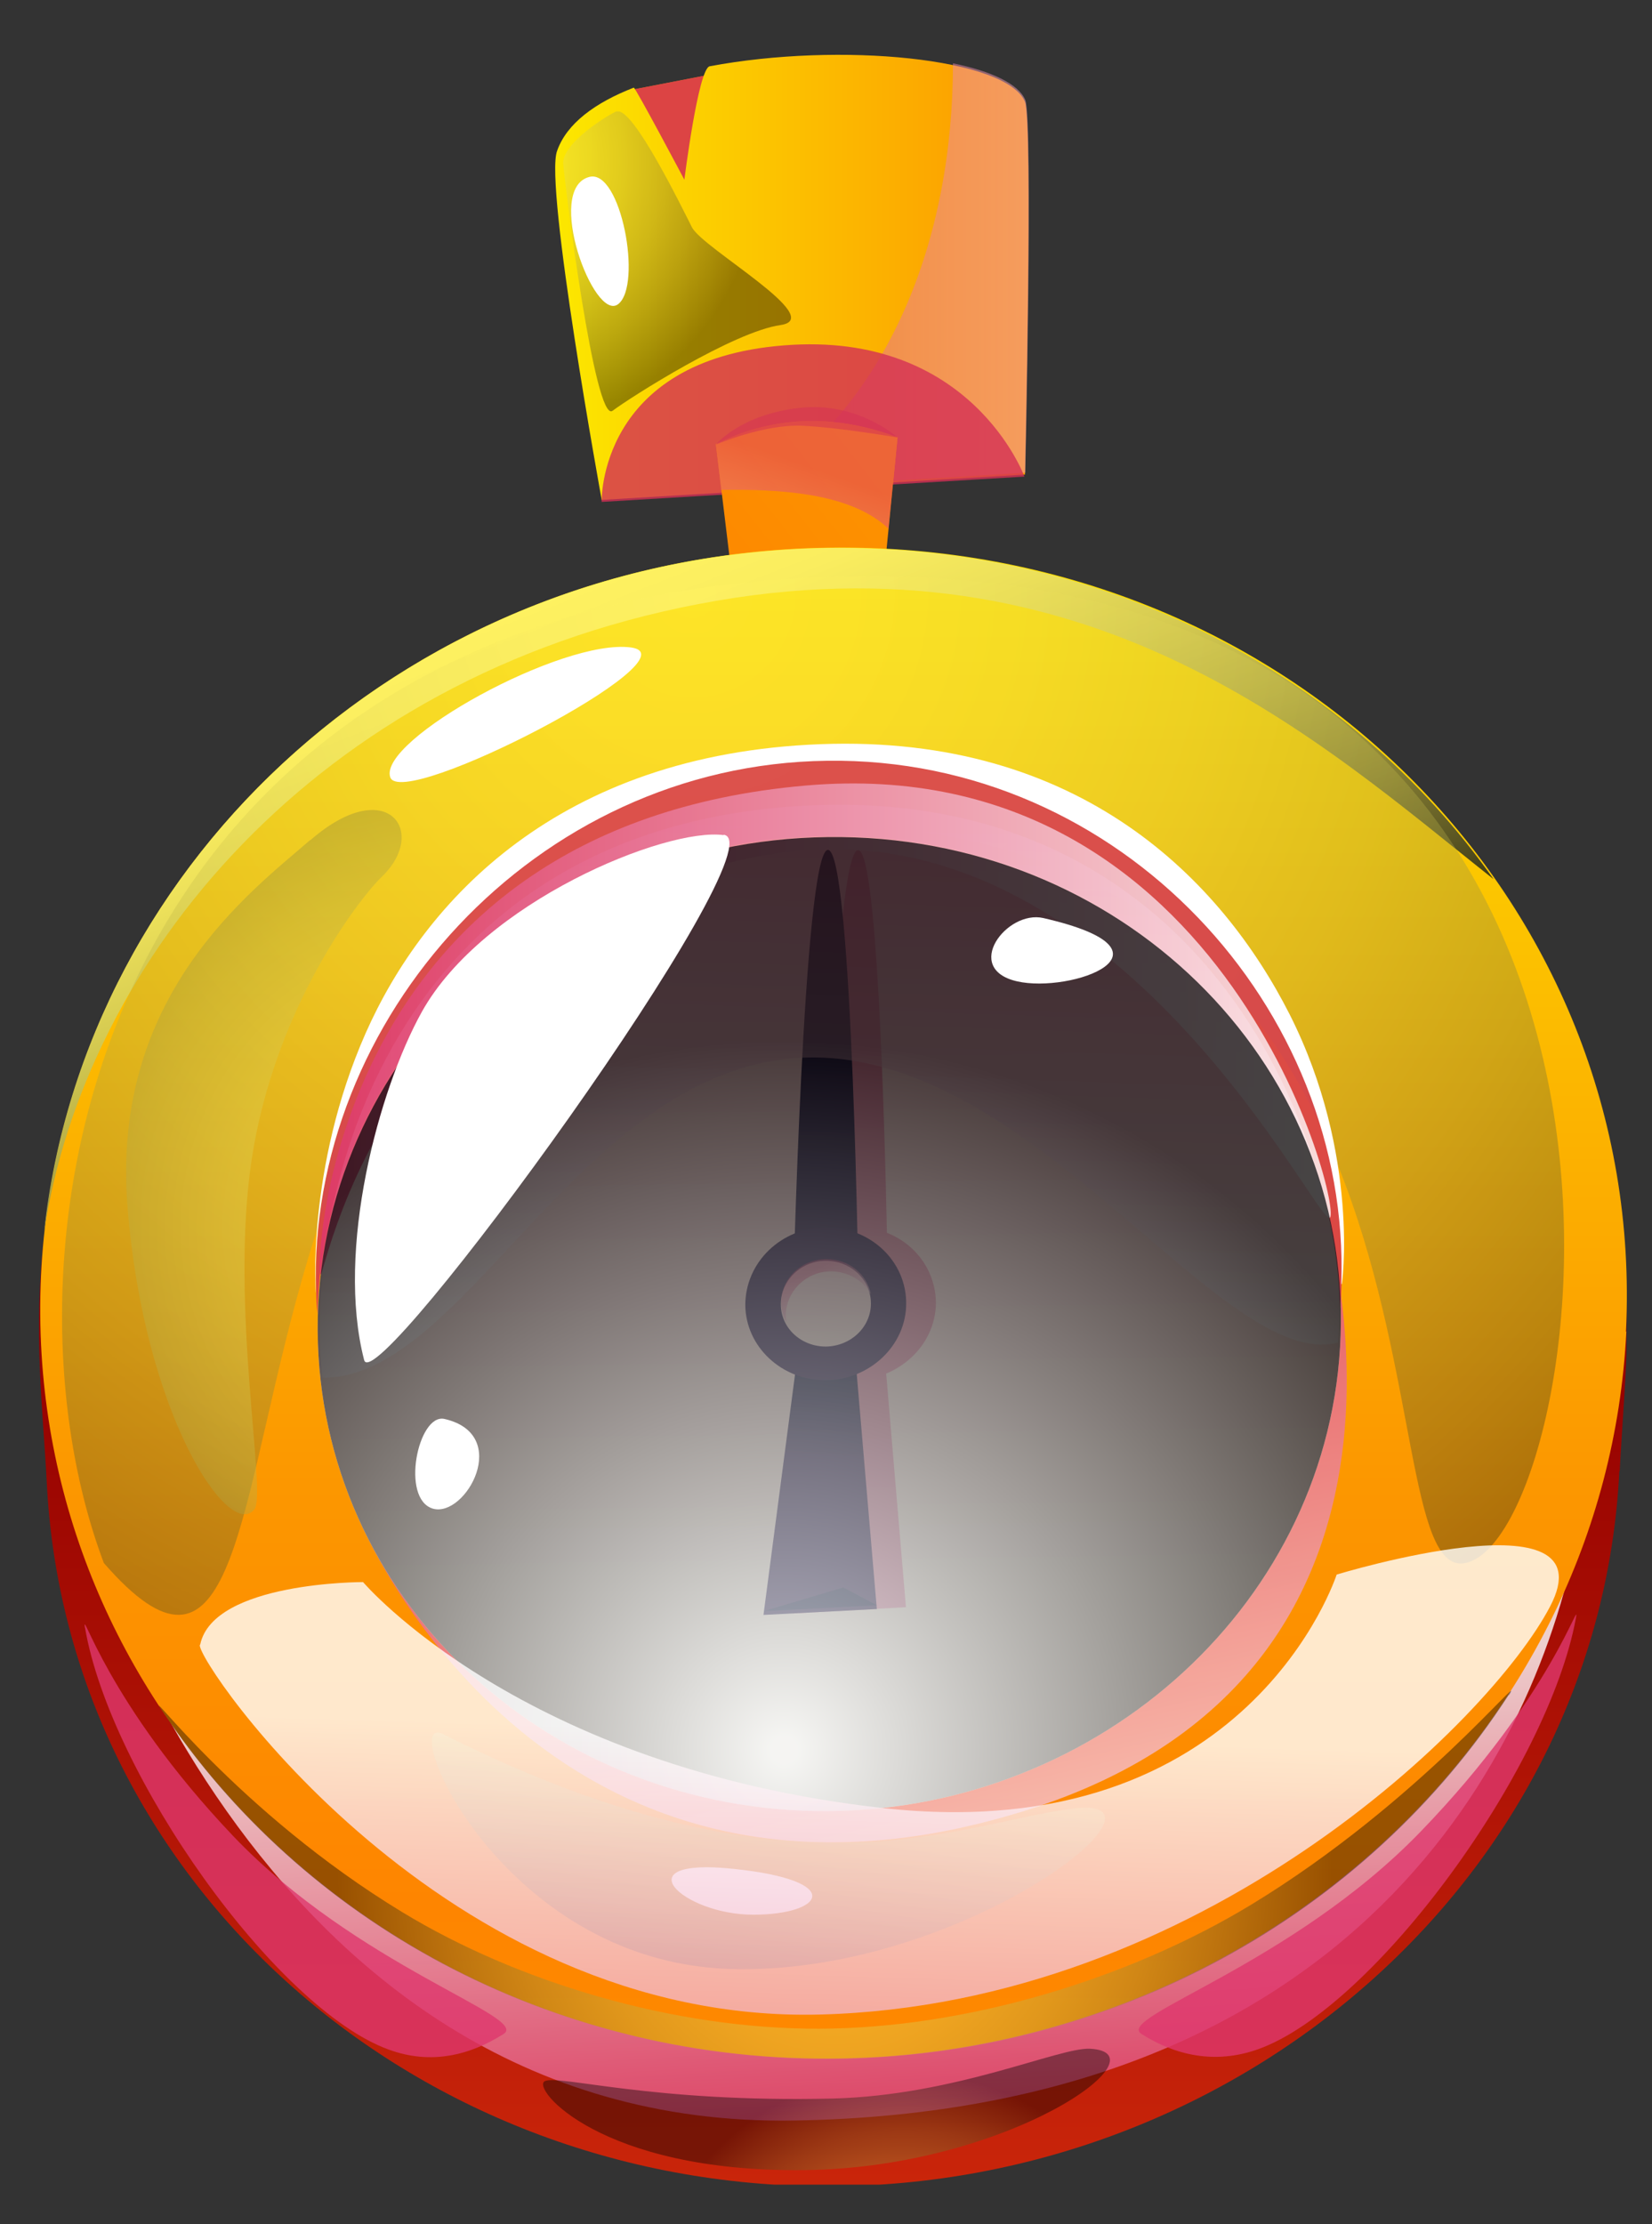 <svg width="26" height="35" viewBox="0 0 26 35" fill="none" xmlns="http://www.w3.org/2000/svg">
<rect x="0" y="0" width="26" height="35" fill="#333333" stroke="none"/>
<g clip-path="url(#clip0_6641_289066)">
<path d="M9.977 1.406L11.227 1.164L11.133 3.341L10.679 3.353L9.977 1.406Z" fill="url(#paint0_linear_6641_289066)"/>
<g style="mix-blend-mode:multiply" opacity="0.8">
<path d="M9.977 1.406L11.227 1.164L11.133 3.341L10.679 3.353L9.977 1.406Z" fill="#D42F55"/>
</g>
<path d="M25.486 23.151C25.175 29.489 19.578 34.403 13.017 34.403C6.456 34.403 1.033 29.558 0.735 23.306C0.679 22.199 0.511 20.936 0.703 19.394C1.966 14.268 7.109 11.058 13.029 10.977C19.497 10.89 24.889 14.853 25.61 20.669C25.623 21.347 25.523 22.491 25.492 23.145L25.486 23.151Z" fill="url(#paint1_linear_6641_289066)"/>
<path style="mix-blend-mode:multiply" opacity="0.8" d="M1.141 23.515C1.141 23.515 3.821 33.517 12.503 33.368C21.315 33.218 24.213 27.608 24.853 24.007C25.506 20.306 1.141 23.509 1.141 23.509V23.515Z" fill="url(#paint2_linear_6641_289066)"/>
<path style="mix-blend-mode:multiply" opacity="0.8" d="M1.338 25.613C1.736 27.933 4.342 31.603 6.114 32.25C6.786 32.499 7.401 32.337 7.924 32.007C8.353 31.74 5.629 30.95 3.664 28.885C1.674 26.789 1.276 25.24 1.338 25.619V25.613Z" fill="url(#paint3_linear_6641_289066)"/>
<path style="mix-blend-mode:multiply" opacity="0.8" d="M24.802 25.464C24.366 27.834 21.636 31.584 19.808 32.243C19.118 32.492 18.49 32.337 17.967 32.007C17.532 31.74 20.324 30.931 22.364 28.816C24.441 26.664 24.876 25.078 24.802 25.464Z" fill="url(#paint4_linear_6641_289066)"/>
<path d="M9.471 7.872C9.471 7.872 8.563 2.903 8.768 2.374C8.918 1.945 9.366 1.615 9.975 1.379C10.006 1.385 10.771 2.828 10.771 2.828C10.771 2.828 10.989 1.08 11.169 1.043C13.221 0.657 15.846 0.912 16.132 1.603C16.256 1.908 16.132 7.468 16.132 7.468L9.477 7.866L9.471 7.872Z" fill="url(#paint5_linear_6641_289066)"/>
<path style="mix-blend-mode:screen" opacity="0.4" d="M9.71 1.75C9.598 1.787 8.839 2.253 8.864 2.577C8.889 2.9 9.361 6.676 9.641 6.464C9.921 6.253 11.544 5.22 12.284 5.115C13.024 5.009 11.059 3.908 10.891 3.578C10.723 3.249 9.958 1.675 9.71 1.756V1.75Z" fill="url(#paint6_radial_6641_289066)"/>
<path style="mix-blend-mode:multiply" opacity="0.5" d="M16.137 1.574C16.031 1.319 15.602 1.12 14.998 0.996C14.998 3.763 13.997 6.351 11.883 7.694L16.137 7.439C16.137 7.439 16.261 1.879 16.137 1.574Z" fill="url(#paint7_linear_6641_289066)"/>
<g style="mix-blend-mode:multiply" opacity="0.8">
<path d="M9.469 7.898C9.469 7.898 9.407 5.665 12.336 5.435C15.284 5.198 16.123 7.5 16.123 7.5L9.469 7.898Z" fill="#D42F55"/>
</g>
<path d="M11.266 6.988L11.676 10.365L13.79 10.303L14.126 6.882C13.044 6.478 12.099 6.577 11.266 6.988Z" fill="url(#paint8_linear_6641_289066)"/>
<path style="mix-blend-mode:multiply" opacity="0.5" d="M11.266 6.988L11.353 7.709C12.248 7.697 13.38 7.747 13.983 8.319L14.126 6.882C13.044 6.478 12.099 6.577 11.266 6.988Z" fill="url(#paint9_linear_6641_289066)"/>
<path d="M25.596 20.953C25.279 27.391 19.638 32.38 13.028 32.393C6.467 32.405 0.951 27.497 0.646 21.159C0.329 14.484 5.845 8.73 13.034 8.618C20.285 8.506 25.926 14.179 25.59 20.953H25.596Z" fill="url(#paint10_linear_6641_289066)"/>
<path style="mix-blend-mode:multiply" opacity="0.8" d="M5.664 23.932C5.664 23.932 8.512 30.879 16.137 28.491C23.388 26.221 20.714 18.601 20.714 18.601L5.664 23.932Z" fill="url(#paint11_linear_6641_289066)"/>
<path style="mix-blend-mode:screen" d="M10.994 9.505C17.175 8.317 20.807 11.701 23.506 13.834C21.255 10.643 17.424 8.56 13.027 8.622C6.498 8.721 1.336 13.492 0.695 19.37C1.342 15.147 4.918 10.668 10.994 9.505Z" fill="url(#paint12_linear_6641_289066)"/>
<path style="mix-blend-mode:screen" opacity="0.4" d="M1.635 24.596C-0.287 19.514 1.542 9.319 13.283 9.07C27.095 8.784 25.242 23.414 23.221 24.534C21.218 25.641 23.756 13.02 12.779 12.97C1.983 12.921 5.627 29.18 1.635 24.596Z" fill="url(#paint13_radial_6641_289066)"/>
<path style="mix-blend-mode:screen" opacity="0.4" d="M23.743 26.674C21.51 30.119 17.505 32.39 13.034 32.396C8.637 32.402 4.744 30.225 2.549 26.916C2.219 26.419 3.73 28.509 6.33 30.088C8.14 31.189 10.602 31.93 12.891 31.923C15.179 31.917 17.735 31.158 19.694 29.97C22.343 28.359 24.047 26.207 23.749 26.674H23.743Z" fill="url(#paint14_radial_6641_289066)"/>
<path d="M21.099 21.01C20.962 25.184 17.336 28.474 13.02 28.499C8.717 28.518 5.141 25.283 5.004 21.14C4.861 16.855 8.443 13.228 13.027 13.172C17.622 13.116 21.248 16.693 21.099 21.01Z" fill="url(#paint15_linear_6641_289066)"/>
<path style="mix-blend-mode:multiply" opacity="0.5" d="M14.73 20.513C14.73 20.009 14.419 19.58 13.959 19.399C13.916 17.403 13.798 13.372 13.505 13.378C13.213 13.378 13.045 17.403 12.977 19.406C12.517 19.592 12.193 20.028 12.199 20.531C12.199 21.029 12.523 21.452 12.977 21.626L12.473 25.389L14.258 25.29L13.947 21.614C14.401 21.427 14.724 21.004 14.73 20.506V20.513Z" fill="url(#paint16_linear_6641_289066)"/>
<path d="M13.515 20.515C13.515 20.515 13.422 13.368 13.03 13.374C12.645 13.381 12.477 20.527 12.477 20.527L12.986 21.398L13.509 20.521L13.515 20.515Z" fill="url(#paint17_linear_6641_289066)"/>
<path d="M12.557 21.289L12.016 25.412L13.8 25.319L13.458 21.32L12.557 21.289Z" fill="url(#paint18_linear_6641_289066)"/>
<path d="M12.016 25.353L13.272 24.98L13.8 25.26L12.016 25.353Z" fill="url(#paint19_linear_6641_289066)"/>
<path d="M14.262 20.512C14.262 21.172 13.689 21.713 12.999 21.719C12.309 21.725 11.737 21.197 11.73 20.537C11.73 19.866 12.29 19.318 12.999 19.312C13.702 19.312 14.268 19.847 14.262 20.519V20.512Z" fill="url(#paint20_linear_6641_289066)"/>
<path d="M13.707 20.511C13.707 20.884 13.39 21.183 12.998 21.189C12.606 21.189 12.289 20.897 12.289 20.524C12.289 20.15 12.606 19.839 12.998 19.839C13.39 19.839 13.707 20.138 13.707 20.511Z" fill="url(#paint21_linear_6641_289066)"/>
<path style="mix-blend-mode:multiply" opacity="0.5" d="M13.698 20.359C13.586 20.148 13.35 20.011 13.083 20.005C12.691 20.005 12.374 20.316 12.368 20.689C12.368 20.733 12.368 20.776 12.386 20.82C12.324 20.726 12.293 20.614 12.293 20.496C12.293 20.123 12.61 19.812 13.008 19.812C13.356 19.812 13.643 20.048 13.705 20.359H13.698Z" fill="url(#paint22_linear_6641_289066)"/>
<g style="mix-blend-mode:multiply" opacity="0.8">
<path d="M21.115 20.182C21.115 20.319 21.102 20.444 21.09 20.58C20.997 16.45 17.464 13.11 13.012 13.16C8.596 13.21 5.114 16.581 4.995 20.668C4.983 20.556 4.977 20.437 4.977 20.325C4.834 16.015 8.428 12.009 13.024 11.953C17.645 11.891 21.264 15.847 21.115 20.189V20.182Z" fill="#D42F55"/>
</g>
<g style="mix-blend-mode:soft-light">
<path d="M21.116 20.206C21.116 20.275 21.42 18.179 20.295 15.958C19.231 13.862 17.011 11.555 12.913 11.71C8.79 11.866 6.675 14.179 5.755 16.257C4.81 18.396 4.971 20.406 4.971 20.343C4.828 16.033 8.423 12.027 13.019 11.971C17.639 11.909 21.259 15.865 21.11 20.206H21.116Z" fill="white"/>
</g>
<path style="mix-blend-mode:multiply" opacity="0.5" d="M5.075 21.68C4.752 18.943 6.095 13.04 12.65 12.679C19.286 12.312 21.307 18.47 21.058 21.126C19.248 21.605 16.282 16.561 12.712 16.641C9.168 16.722 7.345 21.704 5.075 21.68Z" fill="url(#paint23_linear_6641_289066)"/>
<path style="mix-blend-mode:screen" opacity="0.4" d="M8.575 32.748C8.351 32.854 9.446 34.185 12.655 34.148C15.876 34.111 18.37 32.307 17.157 32.238C16.666 32.214 15.049 32.972 13.108 33.022C10.26 33.09 8.799 32.643 8.575 32.748Z" fill="url(#paint24_radial_6641_289066)"/>
<g style="mix-blend-mode:multiply" opacity="0.5">
<path d="M11.266 6.997C11.266 6.997 12.012 6.674 12.628 6.699C13.243 6.73 14.126 6.885 14.126 6.885C14.126 6.885 13.504 6.313 12.578 6.419C11.651 6.525 11.272 6.991 11.272 6.991L11.266 6.997Z" fill="#D42F55"/>
</g>
<path style="mix-blend-mode:screen" opacity="0.4" d="M6.978 27.287C6.226 26.908 7.836 30.845 11.456 30.982C15.088 31.112 18.713 28.251 16.916 28.456C15.125 28.662 12.519 30.073 6.984 27.293L6.978 27.287Z" fill="url(#paint25_linear_6641_289066)"/>
<path d="M11.854 30.129C12.967 30.129 13.322 29.594 11.549 29.408C9.777 29.221 10.741 30.129 11.854 30.129Z" fill="white"/>
<path style="mix-blend-mode:screen" opacity="0.4" d="M4.881 13.219C3.936 14.04 1.734 15.67 2.008 19.004C2.269 22.263 3.606 24.254 4.004 23.75C4.203 23.501 3.612 20.565 3.96 18.251C4.321 15.869 5.646 14.146 6.013 13.792C6.747 13.083 6.087 12.175 4.887 13.219H4.881Z" fill="url(#paint26_radial_6641_289066)"/>
<path d="M6.141 12.228C5.955 11.644 8.847 10.045 9.929 10.188C11.011 10.331 6.309 12.77 6.141 12.228Z" fill="white"/>
<path d="M9.275 2.784C8.566 2.97 9.349 5.079 9.729 4.786C10.114 4.488 9.772 2.653 9.275 2.784Z" fill="white"/>
<path style="mix-blend-mode:multiply" opacity="0.8" d="M5.042 20.047C4.962 20.047 5.117 13.013 12.692 12.36C19.358 11.787 21.156 19.114 20.925 19.164C20.695 19.208 17.779 13.199 12.922 13.367C10.285 13.454 7.878 15.183 6.516 16.981C5.403 18.449 5.08 20.054 5.049 20.054L5.042 20.047Z" fill="url(#paint27_linear_6641_289066)"/>
<path style="mix-blend-mode:screen" opacity="0.72" d="M21.099 21.01C20.962 25.184 17.336 28.474 13.02 28.499C8.717 28.518 5.141 25.283 5.004 21.14C4.861 16.855 8.443 13.228 13.027 13.172C17.622 13.116 21.248 16.693 21.099 21.01Z" fill="url(#paint28_radial_6641_289066)"/>
<path d="M11.39 13.141C10.476 13.017 7.603 14.193 6.639 15.922C5.955 17.153 5.283 19.666 5.731 21.401C5.899 22.073 12.31 13.266 11.39 13.135V13.141Z" fill="white"/>
<path d="M6.995 22.328C6.579 22.235 6.299 23.591 6.815 23.74C7.331 23.883 8.059 22.571 6.995 22.328Z" fill="white"/>
<path d="M16.42 14.446C15.842 14.315 15.145 15.242 16.003 15.441C16.855 15.64 18.696 14.968 16.42 14.446Z" fill="white"/>
<path style="mix-blend-mode:multiply" opacity="0.8" d="M3.145 25.884C3.089 26.145 6.976 31.855 12.909 31.7C18.904 31.544 23.456 27.078 24.395 25.281C25.353 23.458 21.037 24.777 21.037 24.777C21.037 24.777 19.656 29.081 13.916 28.453C8.201 27.825 5.714 24.895 5.714 24.895C5.714 24.895 3.357 24.889 3.151 25.878L3.145 25.884Z" fill="url(#paint29_linear_6641_289066)"/>
</g>
<defs>
<linearGradient id="paint0_linear_6641_289066" x1="9.535" y1="5.07" x2="10.524" y2="2.445" gradientUnits="userSpaceOnUse">
<stop stop-color="#FCF800"/>
<stop offset="0.53" stop-color="#FC9700"/>
<stop offset="0.71" stop-color="#FE8500"/>
<stop offset="1" stop-color="#FC9700"/>
</linearGradient>
<linearGradient id="paint1_linear_6641_289066" x1="13.11" y1="39.523" x2="13.11" y2="20.831" gradientUnits="userSpaceOnUse">
<stop stop-color="#DE330E"/>
<stop offset="1" stop-color="#930000"/>
</linearGradient>
<linearGradient id="paint2_linear_6641_289066" x1="13.653" y1="34.164" x2="13.18" y2="26.482" gradientUnits="userSpaceOnUse">
<stop stop-color="#DE376D"/>
<stop offset="0.99" stop-color="white"/>
</linearGradient>
<linearGradient id="paint3_linear_6641_289066" x1="4.945" y1="33.656" x2="5.125" y2="36.647" gradientUnits="userSpaceOnUse">
<stop stop-color="#DE376D"/>
<stop offset="0.99" stop-color="white"/>
</linearGradient>
<linearGradient id="paint4_linear_6641_289066" x1="21.064" y1="33.693" x2="20.878" y2="36.753" gradientUnits="userSpaceOnUse">
<stop stop-color="#DE376D"/>
<stop offset="0.99" stop-color="white"/>
</linearGradient>
<linearGradient id="paint5_linear_6641_289066" x1="7.195" y1="4.371" x2="24.341" y2="4.371" gradientUnits="userSpaceOnUse">
<stop stop-color="#FCF800"/>
<stop offset="0.53" stop-color="#FC9700"/>
<stop offset="0.71" stop-color="#FE8500"/>
<stop offset="1" stop-color="#FC9700"/>
</linearGradient>
<radialGradient id="paint6_radial_6641_289066" cx="0" cy="0" r="1" gradientUnits="userSpaceOnUse" gradientTransform="translate(7.744 2.546) scale(4.248 4.248)">
<stop stop-color="#FFF261"/>
<stop offset="0.11" stop-color="#FAED5F"/>
<stop offset="0.23" stop-color="#ECE05A"/>
<stop offset="0.36" stop-color="#D6CB51"/>
<stop offset="0.5" stop-color="#B6AD45"/>
<stop offset="0.64" stop-color="#8E8636"/>
<stop offset="0.78" stop-color="#5C5723"/>
<stop offset="0.92" stop-color="#22210D"/>
<stop offset="1"/>
</radialGradient>
<linearGradient id="paint7_linear_6641_289066" x1="10.981" y1="4.342" x2="20.913" y2="4.342" gradientUnits="userSpaceOnUse">
<stop stop-color="#DE376D"/>
<stop offset="0.99" stop-color="white"/>
</linearGradient>
<linearGradient id="paint8_linear_6641_289066" x1="-0.015" y1="18.482" x2="15.142" y2="6.598" gradientUnits="userSpaceOnUse">
<stop stop-color="#FCF800"/>
<stop offset="0.53" stop-color="#FC9700"/>
<stop offset="0.71" stop-color="#FE8500"/>
<stop offset="1" stop-color="#FC9700"/>
</linearGradient>
<linearGradient id="paint9_linear_6641_289066" x1="12.746" y1="7.317" x2="11.284" y2="11.41" gradientUnits="userSpaceOnUse">
<stop stop-color="#DE376D"/>
<stop offset="0.99" stop-color="white"/>
</linearGradient>
<linearGradient id="paint10_linear_6641_289066" x1="13.121" y1="3.897" x2="13.121" y2="40.61" gradientUnits="userSpaceOnUse">
<stop stop-color="#FCF800"/>
<stop offset="0.53" stop-color="#FC9700"/>
<stop offset="0.71" stop-color="#FE8500"/>
<stop offset="1" stop-color="#FC9700"/>
</linearGradient>
<linearGradient id="paint11_linear_6641_289066" x1="12.953" y1="20.169" x2="15.852" y2="32.789" gradientUnits="userSpaceOnUse">
<stop stop-color="#DE376D"/>
<stop offset="0.99" stop-color="white"/>
</linearGradient>
<linearGradient id="paint12_linear_6641_289066" x1="9.134" y1="8.964" x2="13.265" y2="19.593" gradientUnits="userSpaceOnUse">
<stop stop-color="#FFF261"/>
<stop offset="0.11" stop-color="#FAED5F"/>
<stop offset="0.23" stop-color="#ECE05A"/>
<stop offset="0.36" stop-color="#D6CB51"/>
<stop offset="0.5" stop-color="#B6AD45"/>
<stop offset="0.64" stop-color="#8E8636"/>
<stop offset="0.78" stop-color="#5C5723"/>
<stop offset="0.92" stop-color="#22210D"/>
<stop offset="1"/>
</linearGradient>
<radialGradient id="paint13_radial_6641_289066" cx="0" cy="0" r="1" gradientUnits="userSpaceOnUse" gradientTransform="translate(10.895 9.331) scale(22.767 22.773)">
<stop stop-color="#FFF261"/>
<stop offset="0.11" stop-color="#FAED5F"/>
<stop offset="0.23" stop-color="#ECE05A"/>
<stop offset="0.36" stop-color="#D6CB51"/>
<stop offset="0.5" stop-color="#B6AD45"/>
<stop offset="0.64" stop-color="#8E8636"/>
<stop offset="0.78" stop-color="#5C5723"/>
<stop offset="0.92" stop-color="#22210D"/>
<stop offset="1"/>
</radialGradient>
<radialGradient id="paint14_radial_6641_289066" cx="0" cy="0" r="1" gradientUnits="userSpaceOnUse" gradientTransform="translate(13.139 29.504) scale(7.798 7.8)">
<stop stop-color="#FFF261"/>
<stop offset="0.11" stop-color="#FAED5F"/>
<stop offset="0.23" stop-color="#ECE05A"/>
<stop offset="0.36" stop-color="#D6CB51"/>
<stop offset="0.5" stop-color="#B6AD45"/>
<stop offset="0.64" stop-color="#8E8636"/>
<stop offset="0.78" stop-color="#5C5723"/>
<stop offset="0.92" stop-color="#22210D"/>
<stop offset="1"/>
</radialGradient>
<linearGradient id="paint15_linear_6641_289066" x1="12.946" y1="12.531" x2="13.101" y2="24.68" gradientUnits="userSpaceOnUse">
<stop stop-color="#FFBDCA"/>
<stop offset="1" stop-color="#FFE8D3"/>
</linearGradient>
<linearGradient id="paint16_linear_6641_289066" x1="8.655" y1="21.707" x2="1.54" y2="24.928" gradientUnits="userSpaceOnUse">
<stop stop-color="#DE376D"/>
<stop offset="0.99" stop-color="white"/>
</linearGradient>
<linearGradient id="paint17_linear_6641_289066" x1="13.31" y1="10.924" x2="12.986" y2="20.727" gradientUnits="userSpaceOnUse">
<stop stop-color="#161236"/>
<stop offset="1" stop-color="#361E47"/>
</linearGradient>
<linearGradient id="paint18_linear_6641_289066" x1="13.148" y1="21.531" x2="13.06" y2="22.924" gradientUnits="userSpaceOnUse">
<stop stop-color="#161236"/>
<stop offset="1" stop-color="#361E47"/>
</linearGradient>
<linearGradient id="paint19_linear_6641_289066" x1="12.874" y1="25.552" x2="12.743" y2="26.411" gradientUnits="userSpaceOnUse">
<stop stop-color="#161236"/>
<stop offset="1" stop-color="#361E47"/>
</linearGradient>
<linearGradient id="paint20_linear_6641_289066" x1="10.082" y1="26.602" x2="11.14" y2="24.394" gradientUnits="userSpaceOnUse">
<stop stop-color="#161236"/>
<stop offset="1" stop-color="#361E47"/>
</linearGradient>
<linearGradient id="paint21_linear_6641_289066" x1="12.954" y1="18.322" x2="13.029" y2="21.904" gradientUnits="userSpaceOnUse">
<stop stop-color="#FFBDCA"/>
<stop offset="1" stop-color="#FFE8D3"/>
</linearGradient>
<linearGradient id="paint22_linear_6641_289066" x1="12.759" y1="19.999" x2="13.27" y2="21.025" gradientUnits="userSpaceOnUse">
<stop stop-color="#DE376D"/>
<stop offset="0.99" stop-color="white"/>
</linearGradient>
<linearGradient id="paint23_linear_6641_289066" x1="13.415" y1="9.818" x2="13.042" y2="21.163" gradientUnits="userSpaceOnUse">
<stop stop-color="#DE376D"/>
<stop offset="0.99" stop-color="white"/>
</linearGradient>
<radialGradient id="paint24_radial_6641_289066" cx="0" cy="0" r="1" gradientUnits="userSpaceOnUse" gradientTransform="translate(14.209 36.76) scale(4.154 4.155)">
<stop stop-color="#FFF261"/>
<stop offset="0.11" stop-color="#FAED5F"/>
<stop offset="0.23" stop-color="#ECE05A"/>
<stop offset="0.36" stop-color="#D6CB51"/>
<stop offset="0.5" stop-color="#B6AD45"/>
<stop offset="0.64" stop-color="#8E8636"/>
<stop offset="0.78" stop-color="#5C5723"/>
<stop offset="0.92" stop-color="#22210D"/>
<stop offset="1"/>
</radialGradient>
<linearGradient id="paint25_linear_6641_289066" x1="12.345" y1="26.422" x2="11.555" y2="31.305" gradientUnits="userSpaceOnUse">
<stop stop-color="#FFF261"/>
<stop offset="0.11" stop-color="#FAED5F"/>
<stop offset="0.23" stop-color="#ECE05A"/>
<stop offset="0.36" stop-color="#D6CB51"/>
<stop offset="0.5" stop-color="#B6AD45"/>
<stop offset="0.64" stop-color="#8E8636"/>
<stop offset="0.78" stop-color="#5C5723"/>
<stop offset="0.92" stop-color="#22210D"/>
<stop offset="1"/>
</linearGradient>
<radialGradient id="paint26_radial_6641_289066" cx="0" cy="0" r="1" gradientUnits="userSpaceOnUse" gradientTransform="translate(7.431 19.321) scale(11.057 11.059)">
<stop stop-color="#FFF261"/>
<stop offset="0.11" stop-color="#FAED5F"/>
<stop offset="0.23" stop-color="#ECE05A"/>
<stop offset="0.36" stop-color="#D6CB51"/>
<stop offset="0.5" stop-color="#B6AD45"/>
<stop offset="0.64" stop-color="#8E8636"/>
<stop offset="0.78" stop-color="#5C5723"/>
<stop offset="0.92" stop-color="#22210D"/>
<stop offset="1"/>
</radialGradient>
<linearGradient id="paint27_linear_6641_289066" x1="5.03" y1="16.191" x2="20.938" y2="16.191" gradientUnits="userSpaceOnUse">
<stop stop-color="#DE376D"/>
<stop offset="0.99" stop-color="white"/>
</linearGradient>
<radialGradient id="paint28_radial_6641_289066" cx="0" cy="0" r="1" gradientUnits="userSpaceOnUse" gradientTransform="translate(12.336 27.572) scale(11.225 11.228)">
<stop offset="0.02" stop-color="#F1F9FE"/>
<stop offset="1"/>
</radialGradient>
<linearGradient id="paint29_linear_6641_289066" x1="13.412" y1="39.176" x2="13.786" y2="27.166" gradientUnits="userSpaceOnUse">
<stop stop-color="#DE376D"/>
<stop offset="0.99" stop-color="white"/>
</linearGradient>
<clipPath id="clip0_6641_289066">
<rect width="25" height="33.534" fill="white" transform="translate(0.598 0.843)"/>
</clipPath>
</defs>
</svg>
